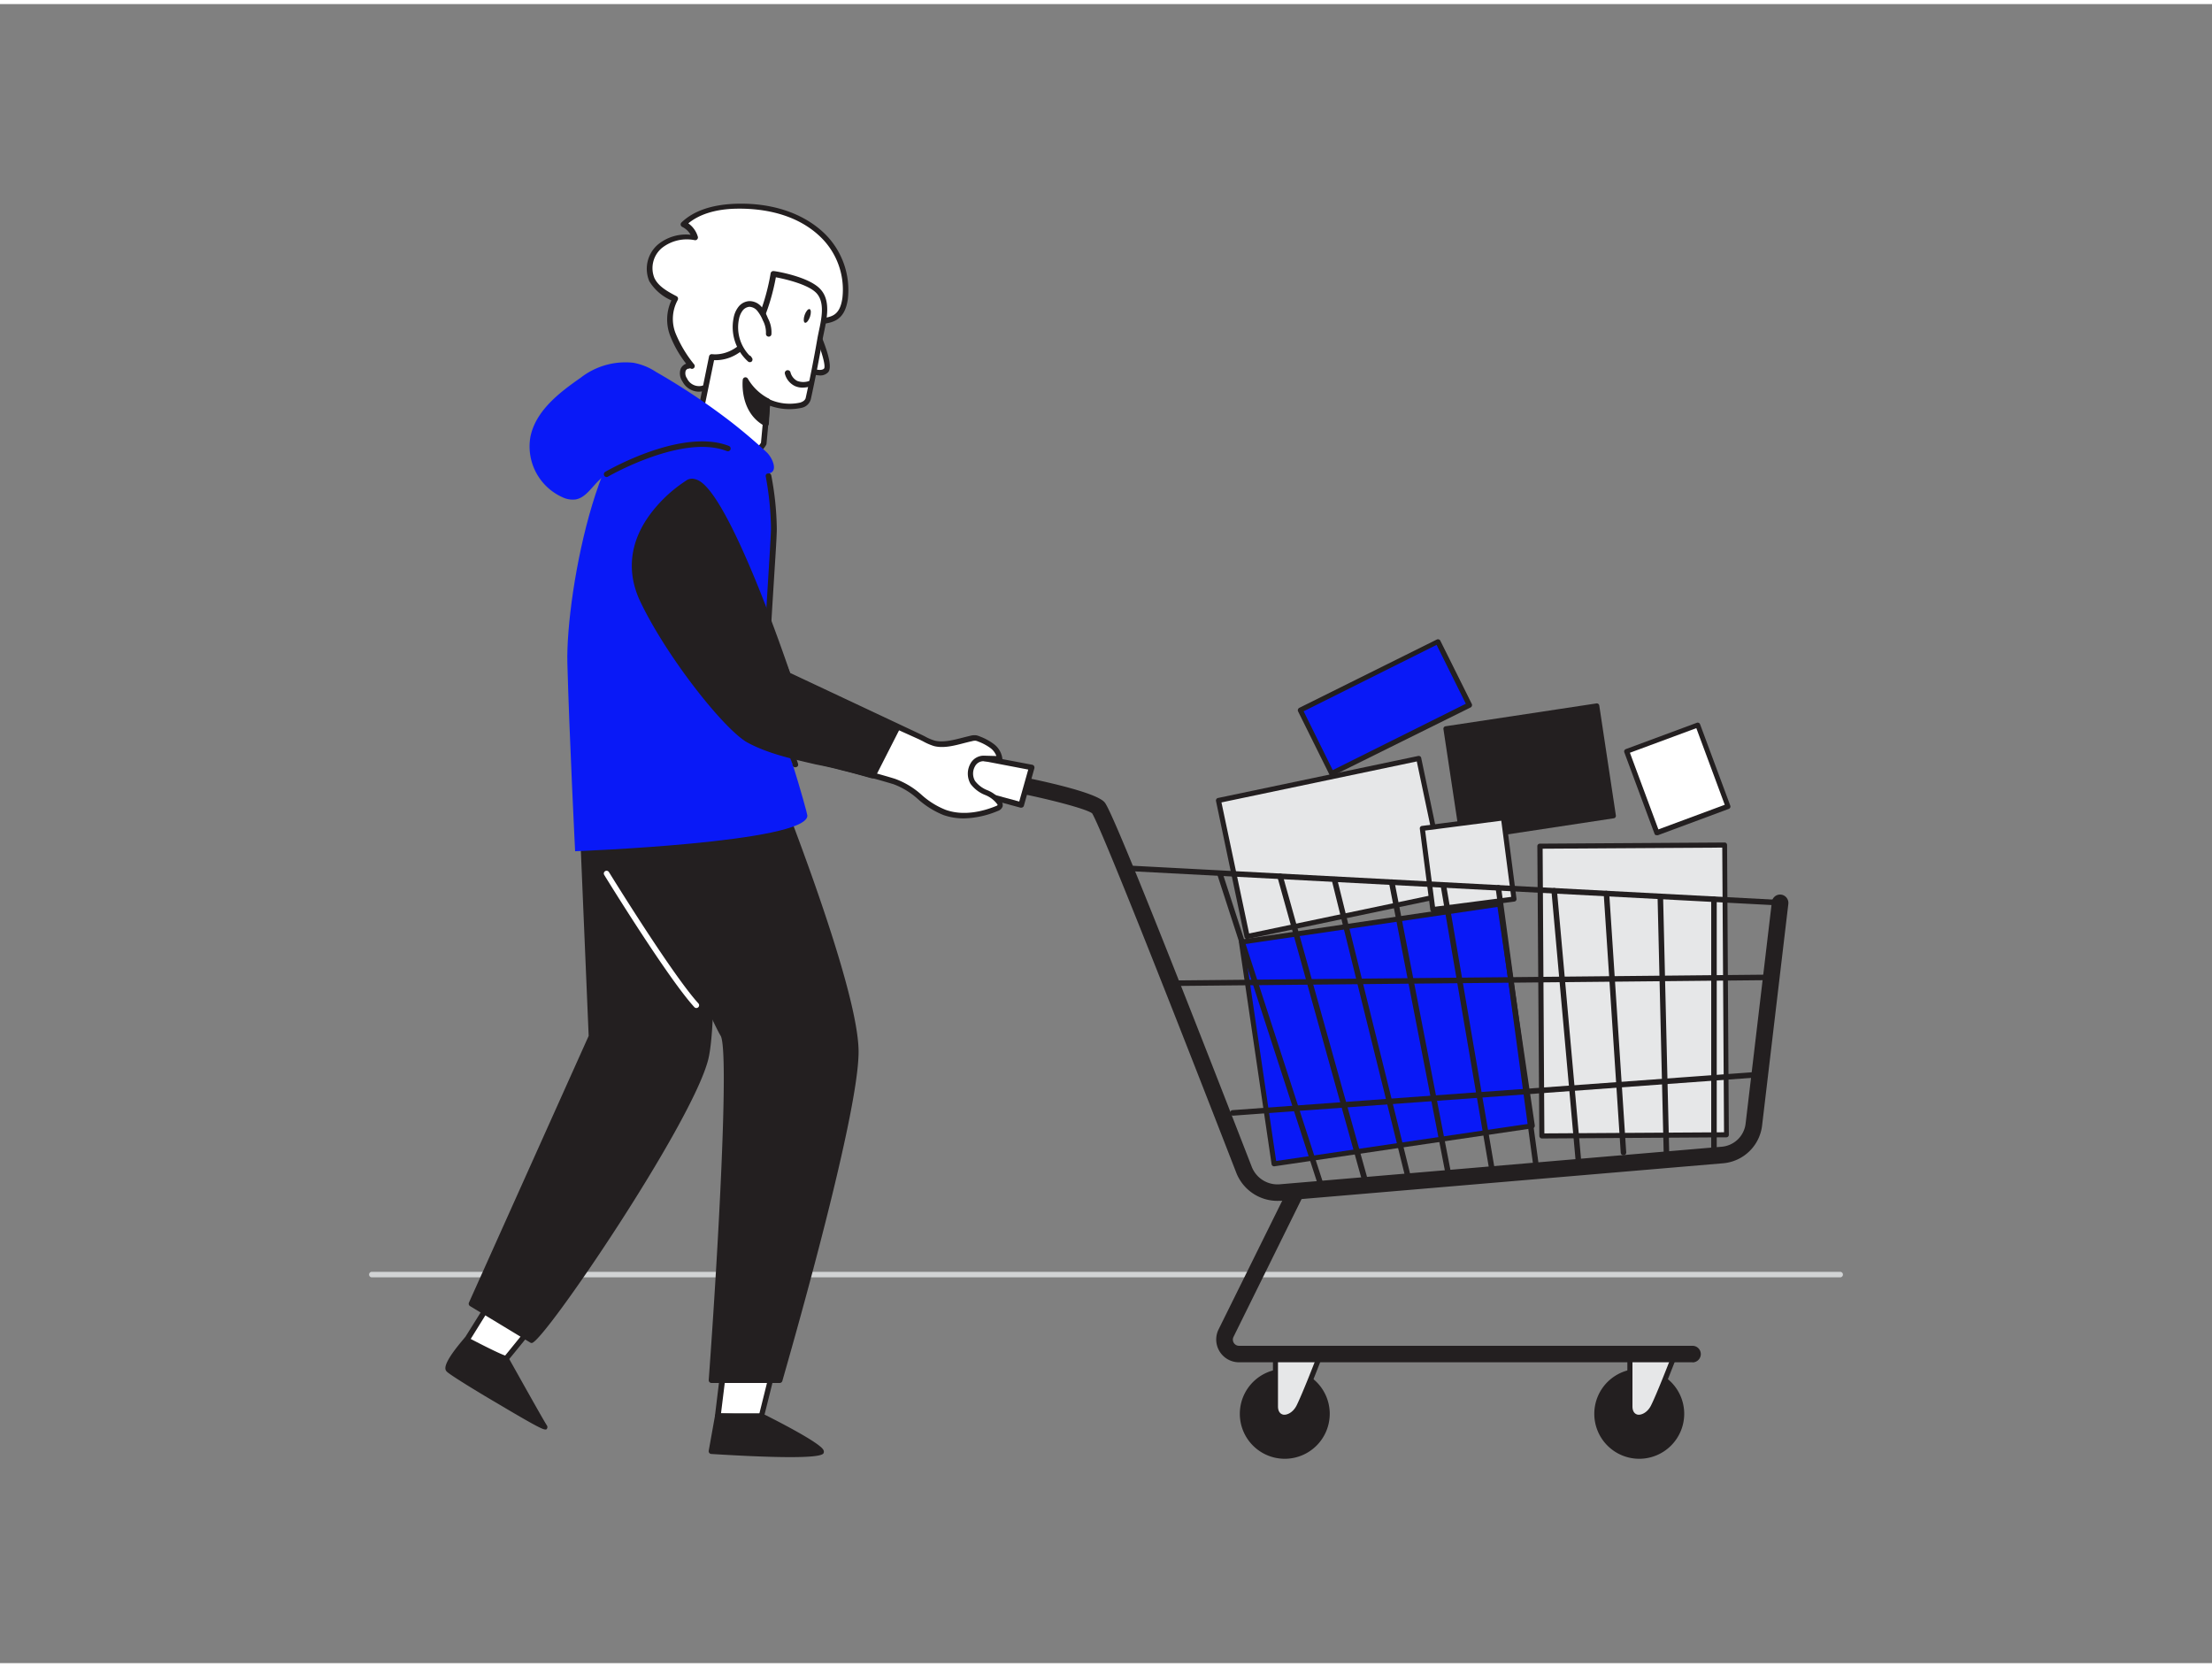 <svg xmlns="http://www.w3.org/2000/svg" viewBox="0 0 400 300" width="406" height="306" class="illustration styles_illustrationTablet__1DWOa"><rect x="0" y="0" width="400" height="300" fill="#808080" stroke="none"/><g id="_331_shopping_cart_flatline" data-name="#331_shopping_cart_flatline"><path d="M332.76,230.24H67.24a.5.5,0,0,1,0-1H332.76a.5.5,0,0,1,0,1Z" fill="#d1d3d4"></path><path d="M130.81,247.05l-1,8.27s7.76.38,7.89,0,2.67-10.72,2.67-10.72Z" fill="#fff"></path><path d="M135.38,256c-1.22,0-3-.05-5.61-.18a.5.5,0,0,1-.36-.18.51.51,0,0,1-.12-.38l1-8.27a.53.53,0,0,1,.38-.43l9.54-2.44a.48.48,0,0,1,.47.13.49.49,0,0,1,.14.47c-.26,1.06-2.56,10.37-2.68,10.76S138,256,135.38,256Zm-5-1.15c3,.13,6.07.19,6.92.08.29-1.12,1.49-6,2.4-9.64l-8.41,2.16Z" fill="#231f20"></path><path d="M88.83,234.47l-4.42,7.06s6.87,3.63,7.15,3.34,7-8.58,7-8.58Z" fill="#fff"></path><path d="M91.56,245.38c-.56,0-2.09-.61-7.38-3.41a.46.46,0,0,1-.25-.31.45.45,0,0,1,.06-.39l4.42-7.07a.51.51,0,0,1,.52-.22l9.68,1.82a.5.5,0,0,1,.3.81c-.69.85-6.71,8.31-7,8.6A.4.4,0,0,1,91.56,245.38Zm-6.44-4c2.62,1.37,5.42,2.75,6.23,3,.74-.9,3.87-4.77,6.25-7.72L89.08,235Z" fill="#231f20"></path><path d="M109.69,142.19c1.91,1.15,18.8,40.46,21,44.1s-2.07,62.55-2.07,62.55H141s13.74-47.28,13.74-59.4-16-51.74-16-51.74l-29,1" fill="#231f20"></path><path d="M141,249.34H128.66a.5.5,0,0,1-.5-.54c1.73-23.62,3.73-59.69,2.15-62.25-.91-1.47-4.08-8.48-7.76-16.6-5.06-11.16-12-26.45-13.13-27.34a.5.5,0,0,1-.16-.68.51.51,0,0,1,.69-.16c1.09.66,5,9.1,13.51,27.77,3.66,8.09,6.82,15.07,7.69,16.48,2.21,3.58-1.37,54.21-2,62.32h11.42c1.27-4.4,13.62-47.54,13.62-58.9S139.89,142,138.37,138.21l-28.66,1a.5.5,0,1,1,0-1l29-1a.49.49,0,0,1,.48.31c.66,1.62,16.07,39.84,16.07,51.92S142,247.05,141.47,249A.51.51,0,0,1,141,249.34Z" fill="#231f20"></path><path d="M105.21,145.34,107,186.68,85.26,235l10.82,6.57c.55,1.42,28.39-38.63,31.5-50.82,2.15-8.39.26-48.57.26-48.57Z" fill="#231f20"></path><path d="M96.15,242.11a.54.54,0,0,1-.32-.11h0L85,235.44a.5.5,0,0,1-.2-.63l21.65-48.23-1.74-41.22a.51.51,0,0,1,.43-.51l22.63-3.15a.5.5,0,0,1,.57.47c.08,1.64,1.86,40.35-.28,48.72-3,11.69-29.76,51.1-31.89,51.22Zm-10.26-7.29L96.14,241c3-2.57,28-38.79,31-50.39,2-7.7.48-43,.27-47.88l-21.64,3,1.72,40.88a.45.45,0,0,1,0,.23Z" fill="#231f20"></path><path d="M129.79,255.32l-1.14,6.36s20.48,1.27,19.85,0-10.82-6.36-10.82-6.36Z" fill="#231f20"></path><path d="M142.9,262.75c-4,0-9.42-.27-14.28-.57a.5.5,0,0,1-.46-.59l1.14-6.36a.5.5,0,0,1,.49-.41h7.89a.43.43,0,0,1,.22.06c2.43,1.21,10.38,5.26,11,6.58a.62.62,0,0,1,0,.62C148.58,262.57,146.22,262.75,142.9,262.75Zm-13.66-1.53c7.85.47,16.38.73,18.49.35a82.35,82.35,0,0,0-10.17-5.75h-7.35Z" fill="#231f20"></path><path d="M84.41,241.53l-.6.71c-1.08,1.3-3.2,4-2.63,4.69.77.89,17.75,10.95,17.34,10.31s-7-12.37-7-12.37" fill="#231f20"></path><path d="M98.59,257.75c-.47,0-1.91-.71-8.82-4.82-2-1.16-8.4-5-9-5.67-.28-.32-.92-1.07,2.62-5.34.36-.44.61-.72.61-.72a.49.49,0,0,1,.7,0,.48.48,0,0,1,0,.7s-.24.27-.59.69c-2.2,2.66-2.66,3.85-2.6,4.1.61.64,11.78,7.35,15.72,9.49-1.8-3.16-6-10.64-6.19-11a.49.49,0,0,1,.2-.67.48.48,0,0,1,.67.19c2.27,4.05,6.63,11.85,7,12.34a.54.54,0,0,1-.12.7A.37.37,0,0,1,98.59,257.75Z" fill="#231f20"></path><rect x="278.66" y="152.17" width="33.4" height="52.4" transform="translate(-1.09 1.82) rotate(-0.35)" fill="#e6e7e8"></rect><path d="M278.82,205.13a.48.48,0,0,1-.46-.46L278,152.28a.45.45,0,0,1,.46-.46l33.39-.21a.41.41,0,0,1,.33.13.49.49,0,0,1,.13.33l.32,52.39a.45.45,0,0,1-.45.46l-33.4.21Zm.14-52.4.31,51.48,32.49-.2-.32-51.48Z" fill="#231f20"></path><rect x="227.19" y="165.96" width="47.2" height="40.53" transform="translate(-24.45 38.51) rotate(-8.37)" fill="#0919F7"></rect><path d="M230.39,210.16a.45.45,0,0,1-.45-.39l-5.9-40.1a.43.43,0,0,1,.08-.33.42.42,0,0,1,.3-.18l46.69-6.88a.46.46,0,0,1,.52.39l5.91,40.1a.52.52,0,0,1-.09.34.49.49,0,0,1-.3.18l-46.69,6.87ZM225,170l5.77,39.2,45.78-6.74-5.76-39.2Z" fill="#231f20"></path><rect x="222.52" y="139.94" width="37.01" height="25.13" transform="translate(-26.17 52.73) rotate(-11.85)" fill="#e6e7e8"></rect><path d="M225.5,169.06a.47.47,0,0,1-.45-.37l-5.16-24.59a.45.45,0,0,1,.07-.34.44.44,0,0,1,.28-.2l36.22-7.6a.49.49,0,0,1,.35.07.42.42,0,0,1,.19.29l5.16,24.59a.45.45,0,0,1-.35.54l-36.22,7.6Zm-4.62-24.7,5,23.7,35.32-7.41-5-23.7Z" fill="#231f20"></path><rect x="262.82" y="128.86" width="27.6" height="20.1" transform="translate(-17.68 42.99) rotate(-8.61)" fill="#231f20"></rect><path d="M264.48,151.37a.42.42,0,0,1-.27-.09.46.46,0,0,1-.19-.3l-3-19.87a.45.45,0,0,1,.38-.52l27.28-4.13a.45.45,0,0,1,.52.38l3,19.87a.45.45,0,0,1-.08.34.42.42,0,0,1-.3.18l-27.29,4.14ZM262,131.43l2.87,19,26.38-4-2.87-19Z" fill="#231f20"></path><rect x="236.52" y="120.82" width="27.8" height="12.8" transform="translate(-30.45 124.74) rotate(-26.43)" fill="#0919F7"></rect><path d="M240.82,139.59a.46.46,0,0,1-.41-.25l-5.69-11.47a.45.45,0,0,1,0-.34.51.51,0,0,1,.23-.27l24.9-12.37a.47.47,0,0,1,.35,0,.45.45,0,0,1,.26.23l5.7,11.46a.47.47,0,0,1,0,.35.45.45,0,0,1-.23.26L241,139.54A.54.54,0,0,1,240.82,139.59Zm-5.08-11.71L241,138.52l24.07-12-5.29-10.65Z" fill="#231f20"></path><rect x="296.46" y="132.24" width="13.7" height="15.7" transform="translate(-29.79 114.26) rotate(-20.36)" fill="#fff"></rect><path d="M299.62,150.28a.41.41,0,0,1-.19,0,.45.45,0,0,1-.24-.25l-5.46-14.72a.46.46,0,0,1,.27-.59l12.84-4.76a.46.46,0,0,1,.59.27l5.46,14.71a.45.45,0,0,1-.27.59l-12.84,4.77Zm-4.88-14.9,5.15,13.86,12-4.45-5.14-13.86Z" fill="#231f20"></path><rect x="258.09" y="148.05" width="14.8" height="14.8" transform="translate(-17.77 35.39) rotate(-7.38)" fill="#e6e7e8"></rect><path d="M259.1,164.19a.46.46,0,0,1-.45-.4l-1.9-14.67a.46.46,0,0,1,.09-.34.4.4,0,0,1,.3-.17l14.68-1.91a.46.46,0,0,1,.51.4l1.9,14.68a.45.45,0,0,1-.39.51l-14.68,1.9Zm-1.39-14.74,1.79,13.77,13.77-1.78-1.79-13.77Z" fill="#231f20"></path><circle cx="232.33" cy="254.92" r="7.63" fill="#231f20"></circle><path d="M232.33,263.05a8.13,8.13,0,1,1,8.13-8.13A8.14,8.14,0,0,1,232.33,263.05Zm0-15.26a7.13,7.13,0,1,0,7.13,7.13A7.14,7.14,0,0,0,232.33,247.79Z" fill="#231f20"></path><path d="M230.64,243.71v9.85c0,2.55,2.92,2.7,4.25,0s4.17-10.19,4.17-10.19Z" fill="#e6e7e8"></path><path d="M232.29,256a1.86,1.86,0,0,1-.48,0,2.23,2.23,0,0,1-1.62-2.37v-9.85a.46.46,0,0,1,.43-.46l8.43-.33a.46.46,0,0,1,.39.18.44.44,0,0,1,.05.43c-.11.31-2.87,7.55-4.19,10.24A3.54,3.54,0,0,1,232.29,256Zm-1.19-11.83v9.41c0,.81.33,1.34.92,1.48s1.77-.29,2.46-1.68c1.07-2.18,3.19-7.63,3.91-9.5Z" fill="#231f20"></path><circle cx="296.42" cy="254.92" r="7.63" fill="#231f20"></circle><path d="M296.42,263.05a8.13,8.13,0,1,1,8.14-8.13A8.14,8.14,0,0,1,296.42,263.05Zm0-15.26a7.13,7.13,0,1,0,7.14,7.13A7.14,7.14,0,0,0,296.42,247.79Z" fill="#231f20"></path><path d="M294.74,243.71v9.85c0,2.55,2.92,2.7,4.24,0s4.18-10.19,4.18-10.19Z" fill="#e6e7e8"></path><path d="M296.38,256a1.83,1.83,0,0,1-.47,0,2.23,2.23,0,0,1-1.63-2.37v-9.85a.47.47,0,0,1,.44-.46l8.42-.33a.45.45,0,0,1,.39.18.47.47,0,0,1,.06.43c-.12.31-2.88,7.55-4.2,10.24A3.52,3.52,0,0,1,296.38,256Zm-1.18-11.83v9.41c0,.81.33,1.34.91,1.48s1.78-.29,2.46-1.68c1.08-2.18,3.19-7.63,3.92-9.5Z" fill="#231f20"></path><path d="M321.9,163h0l-118.12-6.24a.51.51,0,0,1-.48-.53.5.5,0,0,1,.53-.47L321.92,162a.51.51,0,0,1,.48.53A.5.5,0,0,1,321.9,163Z" fill="#231f20"></path><path d="M211.86,177.56a.49.49,0,0,1-.5-.49.51.51,0,0,1,.49-.51l109.09-1.07h0a.5.5,0,0,1,0,1l-109.09,1.07Z" fill="#231f20"></path><path d="M222.93,201a.5.5,0,0,1,0-1l96.05-7a.5.5,0,1,1,.07,1l-96,7Z" fill="#231f20"></path><path d="M231,216.41a8,8,0,0,1-7.44-5.08c-14.72-37.91-24.66-62.72-26.07-65-1.18-.87-8.21-2.66-14.17-3.83a1.5,1.5,0,1,1,.58-2.94c4.14.81,14,2.9,15.77,4.7.43.43,1.74,1.73,26.69,66a5,5,0,0,0,5,3.16l80-6.8a4.75,4.75,0,0,0,4.3-4.16l4.75-40.11a1.5,1.5,0,0,1,1.66-1.32,1.52,1.52,0,0,1,1.32,1.67l-4.75,40.11a7.77,7.77,0,0,1-7,6.8l-80,6.79Zm-33.45-70.06h0Z" fill="#231f20"></path><path d="M186.57,138l-1.91,6.78-15.61-4.23a2.89,2.89,0,0,1-2-3.59h0a2.88,2.88,0,0,1,3.32-2Z" fill="#fff"></path><path d="M184.66,145.31l-.13,0-15.61-4.23a3.38,3.38,0,0,1-2.07-1.61,3.33,3.33,0,0,1-.3-2.6,3.37,3.37,0,0,1,3.89-2.39l16.22,3.07a.49.49,0,0,1,.33.23.56.56,0,0,1,.06.4L185.14,145A.49.49,0,0,1,184.66,145.31Zm-14.86-9.92a2.4,2.4,0,0,0-.62,4.71l15.13,4.1,1.63-5.78-15.69-3A2.3,2.3,0,0,0,169.8,135.39Z" fill="#231f20"></path><path d="M238.81,213.91a.49.49,0,0,1-.47-.35l-18.23-56.19a.5.5,0,0,1,.32-.63.49.49,0,0,1,.63.32l18.23,56.19a.5.5,0,0,1-.32.63A.45.45,0,0,1,238.81,213.91Z" fill="#231f20"></path><path d="M246.88,213.47a.5.5,0,0,1-.48-.37L231,157.86a.5.5,0,0,1,.35-.62.51.51,0,0,1,.62.35l15.44,55.24a.5.5,0,0,1-.35.62Z" fill="#231f20"></path><path d="M254.68,212.79a.5.5,0,0,1-.49-.38l-13.37-54a.48.48,0,0,1,.36-.6.5.5,0,0,1,.61.36l13.37,54a.49.49,0,0,1-.36.6Z" fill="#231f20"></path><path d="M261.91,212.06a.49.49,0,0,1-.49-.41l-10.25-52.76a.5.5,0,1,1,1-.19l10.24,52.76a.51.51,0,0,1-.4.59Z" fill="#231f20"></path><path d="M269.79,211.19a.5.5,0,0,1-.49-.42l-8.77-51.25a.5.5,0,0,1,.41-.58.49.49,0,0,1,.58.41l8.76,51.25a.51.51,0,0,1-.41.58Z" fill="#231f20"></path><path d="M277.73,210.24a.5.5,0,0,1-.5-.43l-6.77-49.93a.5.5,0,0,1,.42-.57.51.51,0,0,1,.57.43l6.77,49.93a.5.5,0,0,1-.43.57Z" fill="#231f20"></path><path d="M285.39,209.27a.52.52,0,0,1-.5-.46l-4.34-48.42a.5.5,0,0,1,1-.09l4.34,48.42a.51.51,0,0,1-.45.55Z" fill="#231f20"></path><path d="M293.58,208.17a.51.51,0,0,1-.5-.47L290,160.88a.5.5,0,0,1,.47-.54.52.52,0,0,1,.53.47l3.07,46.82a.49.49,0,0,1-.46.53Z" fill="#231f20"></path><path d="M301.37,209.27a.5.5,0,0,1-.5-.49l-1.13-47.41a.5.5,0,0,1,.49-.51.51.51,0,0,1,.51.49l1.13,47.41a.52.52,0,0,1-.49.51Z" fill="#231f20"></path><path d="M309.94,207.89a.5.5,0,0,1-.5-.5V161.87a.5.5,0,0,1,.5-.5.5.5,0,0,1,.5.5v45.52A.5.5,0,0,1,309.94,207.89Z" fill="#231f20"></path><path d="M306.06,245.6h-82a4.12,4.12,0,0,1-3.7-5.95l12.33-24.93a1.5,1.5,0,1,1,2.69,1.33L223.06,241a1.12,1.12,0,0,0,1,1.62h82a1.5,1.5,0,0,1,0,3Z" fill="#231f20"></path><path d="M127.59,69.36a2.89,2.89,0,0,1-3.76-1.4,2,2,0,0,1-.28-1.81,1.09,1.09,0,0,1,1.55-.57,22.29,22.29,0,0,1-3.43-5.75,7.63,7.63,0,0,1,.41-6.49c-1.63-.86-3.37-1.83-4.18-3.49a5.28,5.28,0,0,1,1.48-6.07,7.76,7.76,0,0,1,6.33-1.51,4,4,0,0,0-2.09-2.47c2.45-2.34,6-3.1,9.39-3.23,5.62-.21,11.52,1.23,15.6,5.09a13.75,13.75,0,0,1,4.22,11.6c-.83,5.66-4.87,3.08-8.69,5.2-1.89,1-3.18,2.94-4.8,4.33-2.73,2.34-6.24,3-9,5A11.64,11.64,0,0,1,127.59,69.36Z" fill="#fff"></path><path d="M126.34,70.09a3.41,3.41,0,0,1-2.94-1.87,2.55,2.55,0,0,1-.32-2.26,1.74,1.74,0,0,1,1-.93,20,20,0,0,1-2.87-5,8.17,8.17,0,0,1,.2-6.45,8.73,8.73,0,0,1-4-3.47,5.79,5.79,0,0,1,1.61-6.67,8,8,0,0,1,5.86-1.73,3.51,3.51,0,0,0-1.51-1.42.51.51,0,0,1-.28-.37.49.49,0,0,1,.15-.44c2.17-2.08,5.44-3.21,9.71-3.37,6.49-.23,12.16,1.62,16,5.23a14.28,14.28,0,0,1,4.37,12c-.59,4-2.79,4.29-5.13,4.57a9.91,9.91,0,0,0-3.81,1,13.11,13.11,0,0,0-3,2.58,23,23,0,0,1-1.73,1.69,20.3,20.3,0,0,1-5.12,2.94,22.93,22.93,0,0,0-3.87,2.06,12,12,0,0,1-2.92,1.66h0A4.36,4.36,0,0,1,126.34,70.09Zm1.25-.73h0Zm-3-3.43a.32.32,0,0,0-.14,0,.7.7,0,0,0-.46.39,1.58,1.58,0,0,0,.24,1.36,2.4,2.4,0,0,0,3.17,1.19h0a11.16,11.16,0,0,0,2.66-1.53,23.56,23.56,0,0,1,4-2.16A19.8,19.8,0,0,0,139,62.41a22.89,22.89,0,0,0,1.66-1.62A14,14,0,0,1,143.9,58a10.68,10.68,0,0,1,4.17-1.12c2.28-.27,3.78-.45,4.26-3.72A13.24,13.24,0,0,0,148.26,42c-4.86-4.61-11.63-5.08-15.23-5s-6.58,1-8.56,2.65a4.51,4.51,0,0,1,1.72,2.41.48.48,0,0,1-.11.47.48.48,0,0,1-.45.16,7.26,7.26,0,0,0-5.92,1.4,4.75,4.75,0,0,0-1.36,5.47c.71,1.46,2.22,2.34,4,3.27a.52.52,0,0,1,.25.31.56.56,0,0,1-.06.4,7.1,7.1,0,0,0-.37,6,22.29,22.29,0,0,0,3.36,5.62.5.5,0,0,1-.7.7A.32.32,0,0,0,124.61,65.93Z" fill="#231f20"></path><path d="M147.62,59.23s2.69,6,1.77,7-3.27-.15-3.27-.15" fill="#fff"></path><path d="M148.25,67.15a6,6,0,0,1-2.35-.61.5.5,0,1,1,.44-.9c.65.33,2.17.81,2.68.26.35-.45-.51-3.47-1.85-6.47a.5.5,0,1,1,.91-.41c.85,1.9,2.71,6.44,1.67,7.56A1.94,1.94,0,0,1,148.25,67.15Z" fill="#231f20"></path><path d="M148,51.94c2,2.24.66,6.06.22,8.62q-.93,5.4-2.11,10.74c-.5,2.26-6.42,1.34-7.35.48l-.7,7.64s-2.07,3.94-6.48,1-5-6.23-5-6.23l2.11-10.35s3.9.68,7-3.59,4.17-11.44,4.17-11.44S146.12,49.75,148,51.94Z" fill="#fff"></path><path d="M134.73,82a6.15,6.15,0,0,1-3.39-1.21c-4.52-3.08-5.2-6.41-5.23-6.55a.41.41,0,0,1,0-.19l2.11-10.35a.49.49,0,0,1,.57-.39c.15,0,3.65.55,6.49-3.4,3-4.12,4.06-11.14,4.07-11.21a.5.5,0,0,1,.2-.33.49.49,0,0,1,.37-.09c.27,0,6.46,1,8.49,3.34h0c1.8,2,1.14,5.16.61,7.66-.1.49-.2.95-.28,1.38-.62,3.58-1.33,7.2-2.11,10.76A2.16,2.16,0,0,1,145,73a10.34,10.34,0,0,1-5.76-.37l-.63,6.88a.6.6,0,0,1-.06.19,4.76,4.76,0,0,1-2.82,2.22A4.07,4.07,0,0,1,134.73,82Zm-7.61-7.86c.13.51,1,3.26,4.78,5.82a4.49,4.49,0,0,0,3.57,1,3.69,3.69,0,0,0,2.14-1.64l.69-7.52a.51.51,0,0,1,.84-.33,8.82,8.82,0,0,0,5.55.59c.57-.18.89-.45,1-.81.78-3.54,1.49-7.14,2.11-10.72.07-.43.18-.91.28-1.41.49-2.28,1.09-5.12-.38-6.79s-5.92-2.65-7.4-2.93c-.31,1.74-1.5,7.44-4.17,11.15s-5.78,3.88-7,3.84Z" fill="#231f20"></path><path d="M146.5,68.6s-3.07,1.26-4.08-1.87" fill="#fff"></path><path d="M145.13,69.35a3.24,3.24,0,0,1-1.42-.3,3.4,3.4,0,0,1-1.77-2.17.5.5,0,0,1,1-.31,2.43,2.43,0,0,0,1.22,1.57,3.16,3.16,0,0,0,2.2,0,.5.5,0,1,1,.37.93A4.74,4.74,0,0,1,145.13,69.35Z" fill="#231f20"></path><path d="M139,59.61a4.88,4.88,0,0,0-.6-2.64,7.13,7.13,0,0,0-1-1.85,2.41,2.41,0,0,0-1.84-.91,2.22,2.22,0,0,0-1.6.89,4.19,4.19,0,0,0-.75,1.71,7.86,7.86,0,0,0,2.44,7.44l-.17-.25" fill="#fff"></path><path d="M135.59,64.75a.46.46,0,0,1-.33-.13,8.36,8.36,0,0,1-2.59-7.92,4.53,4.53,0,0,1,.84-1.92,2.68,2.68,0,0,1,2-1.07,2.85,2.85,0,0,1,2.24,1.09,7.78,7.78,0,0,1,1.11,2,5.37,5.37,0,0,1,.64,2.91.49.49,0,0,1-.57.42.5.5,0,0,1-.42-.56,4.66,4.66,0,0,0-.56-2.37,6.69,6.69,0,0,0-1-1.72,1.93,1.93,0,0,0-1.44-.74,1.73,1.73,0,0,0-1.23.7,3.72,3.72,0,0,0-.65,1.51,7.34,7.34,0,0,0,1.9,6.59.47.47,0,0,1,.3.22L136,64a.52.52,0,0,1-.09.65A.48.48,0,0,1,135.59,64.75Z" fill="#231f20"></path><path d="M138.8,71.78a9.76,9.76,0,0,1-4-3.79s-.7,5.51,3.74,7.88Z" fill="#231f20"></path><path d="M138.55,76.37a.53.53,0,0,1-.24-.06c-4.68-2.5-4-8.33-4-8.38a.51.51,0,0,1,.42-.44.52.52,0,0,1,.53.29A9.3,9.3,0,0,0,139,71.33a.51.51,0,0,1,.28.48l-.25,4.09a.49.49,0,0,1-.26.4A.42.42,0,0,1,138.55,76.37Zm-3.25-6.72A7.05,7.05,0,0,0,138.1,75l.18-2.94A11.54,11.54,0,0,1,135.3,69.65Z" fill="#231f20"></path><ellipse cx="145.99" cy="56.4" rx="1.3" ry="0.51" transform="translate(45.17 176.1) rotate(-71.02)" fill="#231f20"></ellipse><path d="M120.41,73.68S136,76.3,139,85.3s-2,38,0,40.69,7,20.21,7,20.76c0,4.87-42,6.44-42,6.44s-1.06-21.15-1.4-34S109,70.72,120.41,73.68Z" fill="#0919F7"></path><path d="M143.82,138a.45.45,0,0,1-.16,0,.5.5,0,0,1-.34-.47c-.1-.47-1.22-3.11-2.2-5.45-1.41-3.33-2.87-6.78-3.1-7.81s.2-9.17.84-19.51c.28-4.53.52-8.44.56-9.92a55,55,0,0,0-.95-9.42.5.5,0,0,1,1-.19,54.09,54.09,0,0,1,1,9.63c0,1.5-.28,5.42-.56,10-.48,7.64-1.13,18.1-.87,19.23.22.94,1.72,4.5,3,7.64,2.38,5.65,2.36,5.71,2.26,6A.52.52,0,0,1,143.82,138Z" fill="#231f20"></path><path d="M118.62,66.51a11,11,0,0,0-4.09-1.65A13.18,13.18,0,0,0,105,67.57c-3.91,2.72-8.07,5.94-9.07,10.6a10.07,10.07,0,0,0,5.77,11,4.27,4.27,0,0,0,2.35.41c1.53-.24,2.55-1.63,3.6-2.77,2.73-3,5.21-3.53,9-3.92a50.74,50.74,0,0,1,7.08-.36c4.85.18,9.57,1.58,14.37,2.32,3,.46,1.74-2.68.53-3.81-2-1.87-4.09-3.64-6.24-5.33A119.77,119.77,0,0,0,118.62,66.51Z" fill="#0919F7"></path><path d="M180.87,145c-.06.27-.34.4-.59.51-3,1.22-6.43,1.79-9.49.71-3.6-1.27-5.51-4.49-9.12-5.6-1.31-.4-2.61-.77-3.92-1.13-1.88-.52-3.77-1-5.66-1.51-5.34-1.41-11.89-2.27-16.75-5-4-2.29-15.33-22-18.47-30.29s6.57-13.14,6.57-13.14c5.23-4.38,19,31.83,19,31.83l19.78,9.31,4.1,1.92a14.43,14.43,0,0,0,2.58,1.15c2.07.51,4.64-.45,6.65-.88a2.29,2.29,0,0,1,.86-.08,2.37,2.37,0,0,1,.59.18,10.25,10.25,0,0,1,2.39,1.3,3.43,3.43,0,0,1,1.35,2.28l-2.82-.07c-2.17-.06-3.07,2.59-2,4.33s3.77,1.94,4.81,3.71A.85.85,0,0,1,180.87,145Z" fill="#fff"></path><path d="M174.29,147.25a11.06,11.06,0,0,1-3.67-.6,15.84,15.84,0,0,1-4.6-2.86,13.62,13.62,0,0,0-4.5-2.74c-1.3-.39-2.59-.76-3.9-1.12-1.75-.48-3.52-.94-5.28-1.41l-.38-.09c-1.41-.38-2.88-.71-4.44-1.06-4.32-1-8.8-2-12.43-4C131,131,119.58,111.17,116.4,102.79s6-13.32,6.77-13.74a2,2,0,0,1,1.83-.37c2.61.68,6.43,6.37,11.35,16.92,3.31,7.09,6,14.11,6.52,15.34l19.59,9.21,4.1,1.93.67.33a8.52,8.52,0,0,0,1.82.78c1.49.37,3.36-.11,5-.53.49-.13,1-.25,1.41-.35a2.92,2.92,0,0,1,1.05-.09,3.2,3.2,0,0,1,.7.22,10.09,10.09,0,0,1,2.51,1.37,3.88,3.88,0,0,1,1.54,2.63.48.48,0,0,1-.13.39.5.5,0,0,1-.38.15l-2.82-.07a1.72,1.72,0,0,0-1.61.91,2.66,2.66,0,0,0,0,2.66,5.12,5.12,0,0,0,2.2,1.66,5.81,5.81,0,0,1,2.61,2.06,1.27,1.27,0,0,1,.19.84v0a1.31,1.31,0,0,1-.87.86A16.73,16.73,0,0,1,174.29,147.25ZM124.42,89.6a1,1,0,0,0-.65.25l-.1.07c-.38.19-9.28,4.75-6.33,12.52,3.06,8.06,14.4,27.82,18.25,30,3.5,2,7.9,3,12.15,3.94,1.57.35,3,.68,4.48,1.06l.37.1c1.77.46,3.54.92,5.3,1.41,1.31.36,2.62.73,3.92,1.13a14.51,14.51,0,0,1,4.84,2.91A14.48,14.48,0,0,0,171,145.7c3.28,1.17,6.78.27,9.13-.69a1,1,0,0,0,.28-.16,1.65,1.65,0,0,0-.08-.17A5,5,0,0,0,178.1,143a6,6,0,0,1-2.6-2,3.72,3.72,0,0,1,0-3.68,2.73,2.73,0,0,1,2.51-1.41l2.17.06a3.2,3.2,0,0,0-1-1.38,9.06,9.06,0,0,0-2.27-1.23,2.24,2.24,0,0,0-.46-.15,1.91,1.91,0,0,0-.69.08c-.43.09-.89.21-1.37.33-1.76.46-3.76,1-5.5.55a10.6,10.6,0,0,1-2-.87l-.64-.32L162,131.06l-19.78-9.3a.55.55,0,0,1-.26-.28c-3.21-8.44-12.58-30.62-17.26-31.83A1.25,1.25,0,0,0,124.42,89.6ZM180.87,145h0Zm0,0h0Z" fill="#231f20"></path><path d="M162.25,130.61l-4.5,8.84c-1.88-.52-3.77-1-5.66-1.51-5.34-1.41-11.89-2.27-16.75-5-4-2.29-14.2-15-19.1-25.22-6-12.62,8-21.15,8-21.15,5.23-4.39,18.24,34.77,18.24,34.77Z" fill="#231f20"></path><path d="M157.75,140l-.13,0c-1.75-.48-3.52-1-5.28-1.41l-.37-.1c-1.42-.37-2.89-.7-4.45-1-4.32-1-8.8-2-12.43-4-4.2-2.4-14.51-15.41-19.3-25.44-2.54-5.33-1.93-10.8,1.79-15.81a25,25,0,0,1,6.39-6,1.85,1.85,0,0,1,1.72-.33c1,.27,3.87,1.1,11,18.44,3.17,7.74,5.78,15.4,6.23,16.74l19.58,9.2a.53.53,0,0,1,.26.29.48.48,0,0,1,0,.39l-4.5,8.84A.51.51,0,0,1,157.75,140ZM125.12,86.68a.86.86,0,0,0-.57.23,24.56,24.56,0,0,0-6.19,5.78c-3.52,4.76-4.08,9.73-1.67,14.77,5.07,10.61,15.21,22.9,18.9,25,3.5,2,7.9,3,12.15,3.94,1.57.35,3,.68,4.48,1.06l.37.1c1.64.43,3.28.86,4.9,1.3l4.09-8-19.32-9.08a.51.51,0,0,1-.26-.3c-3.07-9.22-12-33.44-16.58-34.73A1.17,1.17,0,0,0,125.12,86.68Z" fill="#231f20"></path><path d="M125.93,181.54a.49.49,0,0,1-.37-.16c-4.78-5.22-15.83-23.14-16.29-23.9a.49.49,0,0,1,.16-.69.5.5,0,0,1,.68.16c.12.19,11.47,18.61,16.19,23.76a.5.5,0,0,1-.37.83Z" fill="#fff"></path><path d="M109.69,85.52a.5.5,0,0,1-.25-.93c.56-.33,13.92-8,22.37-4.69a.51.51,0,0,1,.28.65.5.5,0,0,1-.65.28c-8-3.15-21.37,4.54-21.5,4.62A.45.45,0,0,1,109.69,85.52Z" fill="#231f20"></path></g></svg>